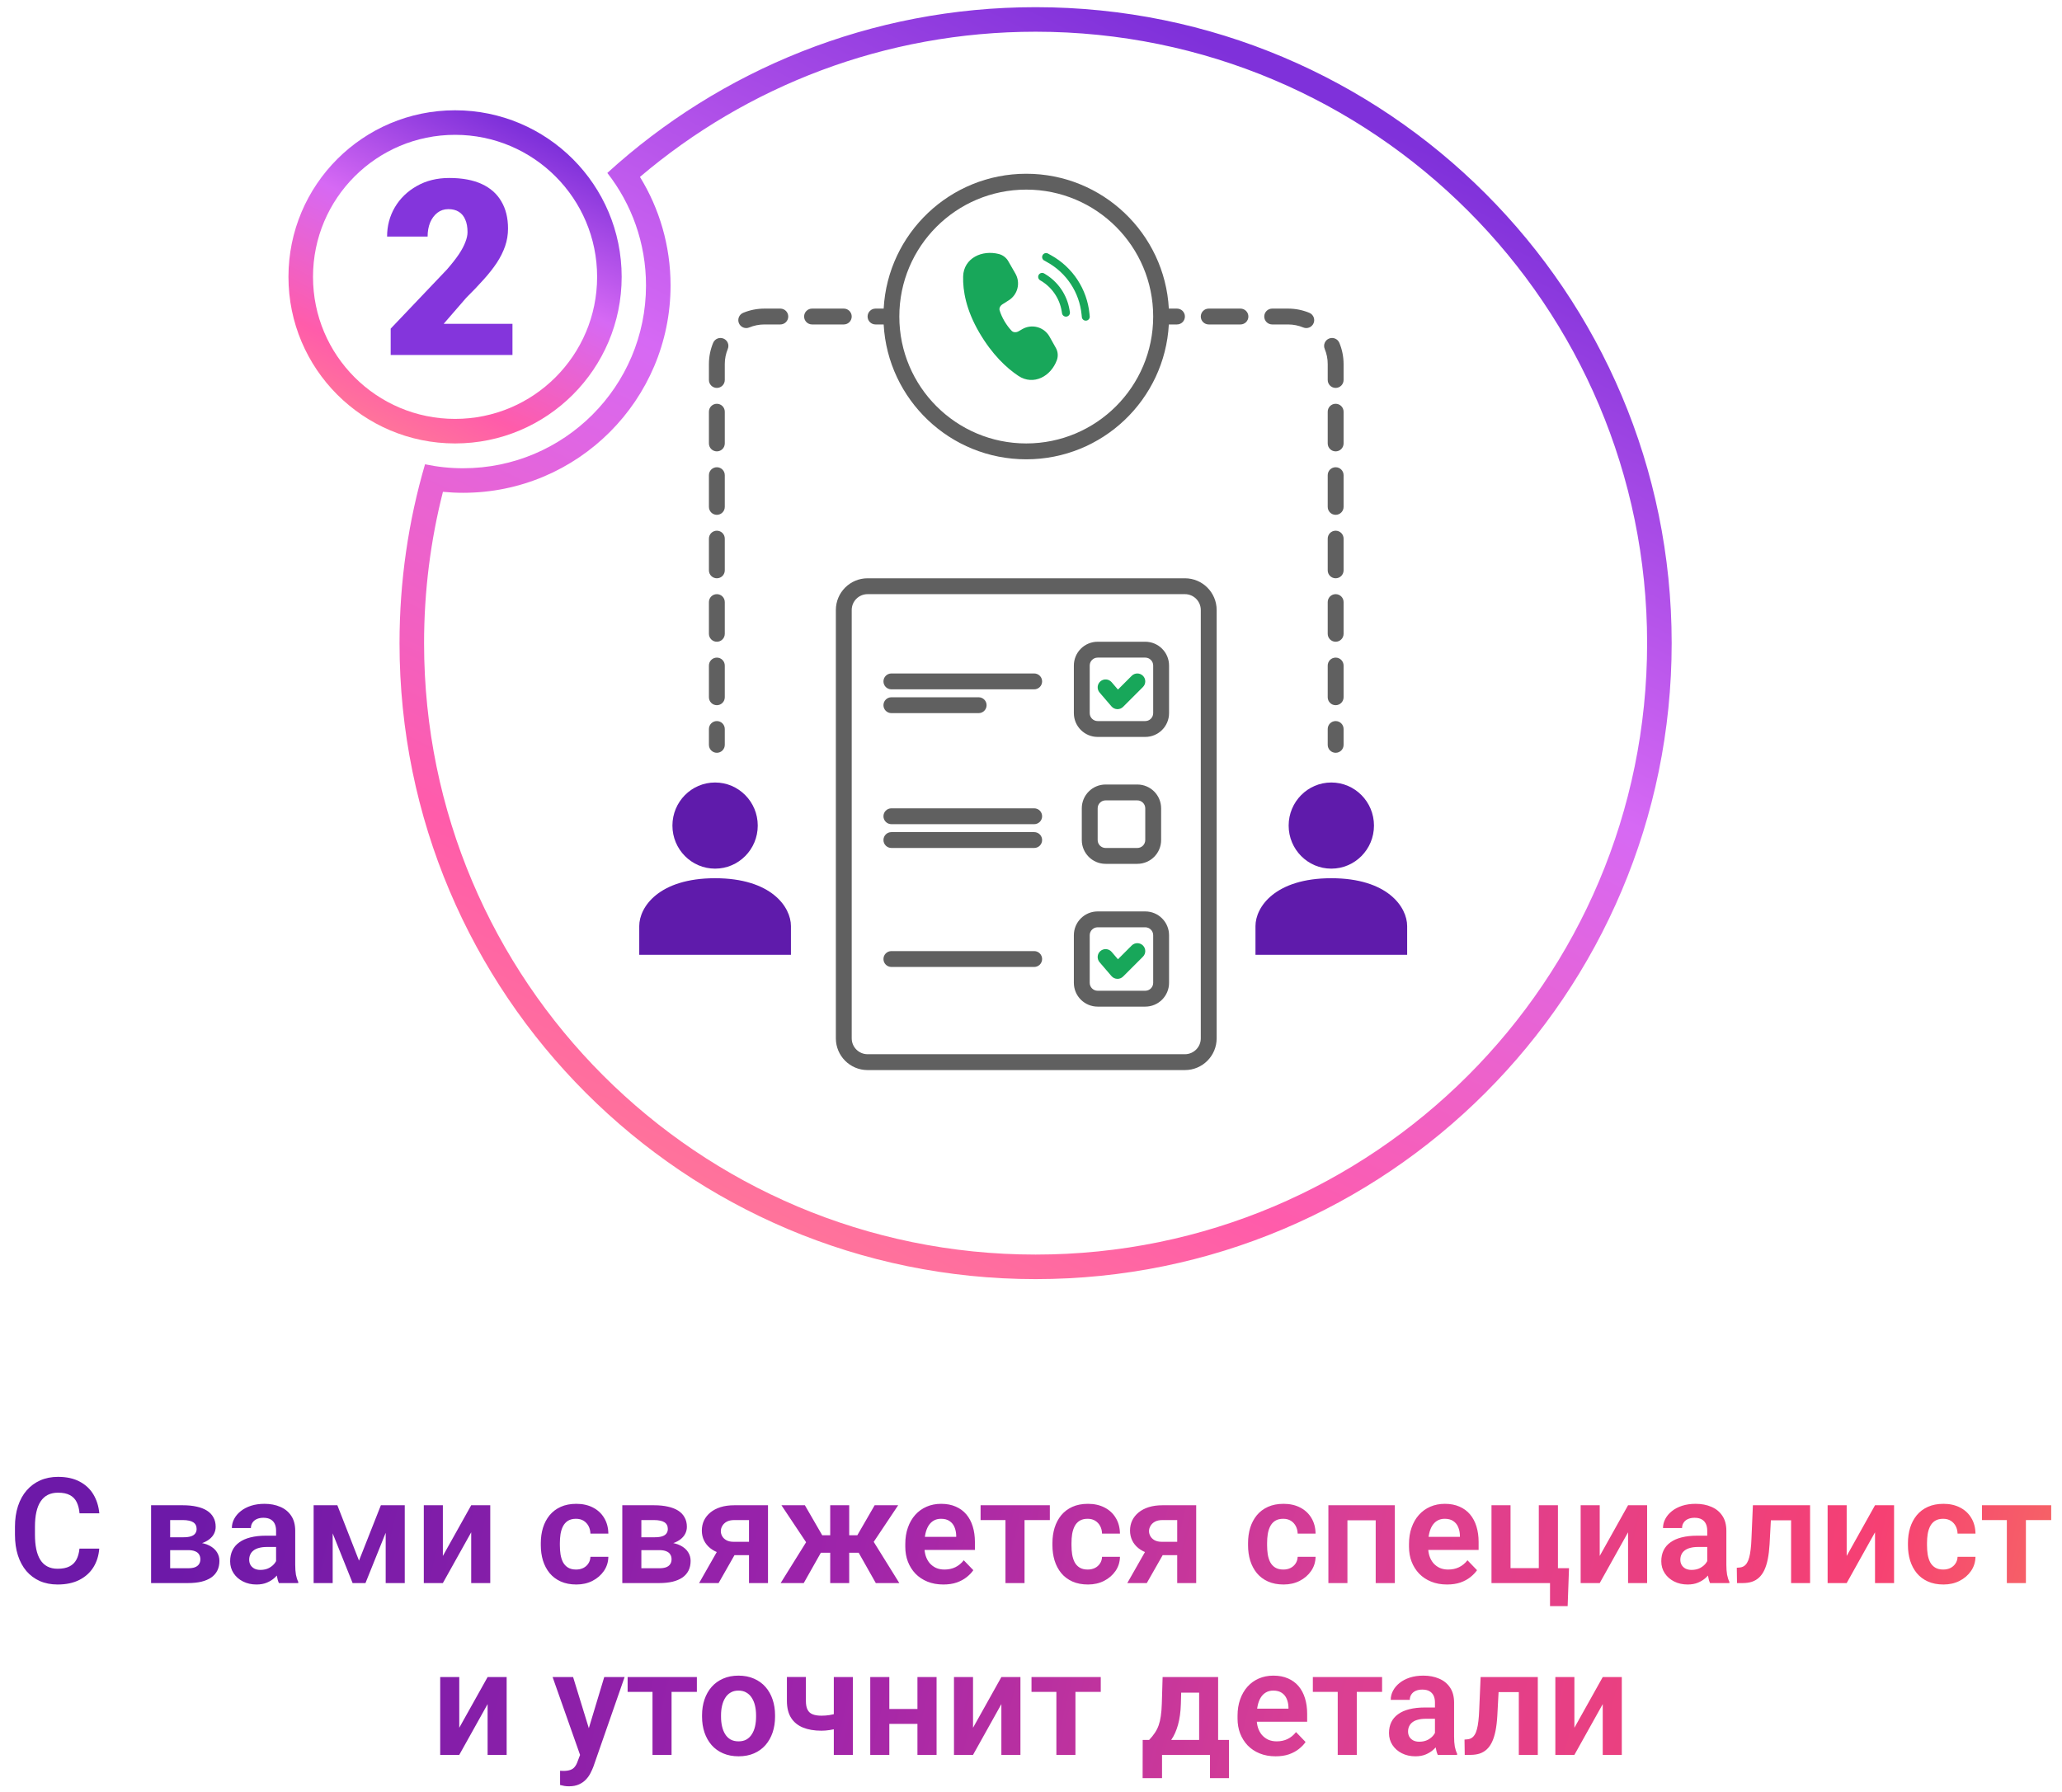<svg width="168" height="146" viewBox="0 0 168 146" fill="none" xmlns="http://www.w3.org/2000/svg">
<path fill-rule="evenodd" clip-rule="evenodd" d="M84.375 102.232C111.892 102.232 134.198 79.925 134.198 52.408C134.198 24.892 111.892 2.585 84.375 2.585C72.08 2.585 60.829 7.036 52.139 14.417C53.72 16.989 54.633 20.019 54.633 23.258C54.633 32.591 47.067 40.157 37.734 40.157C37.179 40.157 36.63 40.13 36.088 40.078C35.085 44.019 34.551 48.15 34.551 52.408C34.551 79.925 56.858 102.232 84.375 102.232ZM34.629 37.833C35.63 38.045 36.669 38.157 37.734 38.157C45.962 38.157 52.633 31.486 52.633 23.258C52.633 19.801 51.456 16.62 49.481 14.092C58.69 5.701 70.935 0.585 84.375 0.585C112.996 0.585 136.198 23.787 136.198 52.408C136.198 81.03 112.996 104.232 84.375 104.232C55.754 104.232 32.551 81.03 32.551 52.408C32.551 47.348 33.277 42.456 34.629 37.833Z" fill="url(#paint0_linear_1099_7981)"/>
<path fill-rule="evenodd" clip-rule="evenodd" d="M37.076 34.135C43.468 34.135 48.65 28.953 48.65 22.561C48.65 16.169 43.468 10.987 37.076 10.987C30.684 10.987 25.502 16.169 25.502 22.561C25.502 28.953 30.684 34.135 37.076 34.135ZM37.076 36.135C44.573 36.135 50.65 30.058 50.65 22.561C50.65 15.065 44.573 8.987 37.076 8.987C29.58 8.987 23.502 15.065 23.502 22.561C23.502 30.058 29.58 36.135 37.076 36.135Z" fill="url(#paint1_linear_1099_7981)"/>
<path d="M41.753 26.388V28.927H31.831V26.778L36.401 21.974C36.805 21.511 37.13 21.098 37.378 20.733C37.625 20.362 37.804 20.027 37.915 19.727C38.032 19.428 38.091 19.158 38.091 18.917C38.091 18.507 38.029 18.165 37.905 17.892C37.788 17.611 37.612 17.4 37.378 17.257C37.15 17.113 36.867 17.042 36.528 17.042C36.19 17.042 35.893 17.14 35.639 17.335C35.386 17.53 35.187 17.797 35.044 18.136C34.907 18.474 34.839 18.855 34.839 19.278H31.538C31.538 18.406 31.75 17.608 32.173 16.886C32.602 16.163 33.198 15.587 33.96 15.157C34.721 14.721 35.604 14.503 36.606 14.503C37.654 14.503 38.533 14.666 39.243 14.991C39.953 15.317 40.486 15.789 40.844 16.407C41.209 17.019 41.391 17.758 41.391 18.624C41.391 19.119 41.313 19.594 41.157 20.05C41.001 20.505 40.776 20.958 40.483 21.407C40.19 21.85 39.832 22.305 39.409 22.774C38.992 23.243 38.517 23.741 37.983 24.268L36.147 26.388H41.753Z" fill="#8435DC"/>
<path d="M81.375 20.697C80.702 20.527 79.998 20.599 79.446 20.908C78.884 21.222 78.49 21.779 78.471 22.525C78.44 23.689 78.71 25.252 79.78 27.087C80.837 28.898 82.004 29.984 82.972 30.629C83.583 31.037 84.259 31.048 84.836 30.782C85.404 30.521 85.866 29.998 86.106 29.349C86.226 29.023 86.198 28.66 86.028 28.357L85.508 27.429C85.403 27.242 85.262 27.078 85.093 26.946C84.924 26.814 84.73 26.716 84.523 26.66C84.317 26.604 84.1 26.589 83.888 26.617C83.675 26.645 83.47 26.715 83.285 26.823L83.002 26.988C82.777 27.119 82.547 27.088 82.422 26.956C82 26.515 81.617 25.872 81.444 25.291C81.395 25.129 81.473 24.924 81.684 24.79L82.195 24.466C82.546 24.243 82.798 23.893 82.897 23.489C82.997 23.085 82.938 22.659 82.731 22.298L82.15 21.285C81.982 20.993 81.702 20.78 81.375 20.697Z" fill="#18A75A"/>
<path d="M85.141 20.634C85.224 20.611 85.312 20.621 85.387 20.662L85.635 20.8C86.502 21.282 87.239 21.966 87.784 22.794C88.329 23.623 88.665 24.571 88.763 25.557L88.783 25.76C88.79 25.803 88.787 25.848 88.776 25.89C88.765 25.932 88.745 25.971 88.718 26.006C88.691 26.04 88.658 26.069 88.62 26.09C88.581 26.111 88.539 26.124 88.496 26.128C88.452 26.133 88.409 26.128 88.367 26.115C88.325 26.102 88.287 26.081 88.253 26.052C88.22 26.024 88.193 25.989 88.174 25.95C88.154 25.911 88.143 25.869 88.141 25.825L88.12 25.621C88.032 24.739 87.731 23.891 87.244 23.15C86.756 22.409 86.097 21.796 85.321 21.366L85.073 21.227C84.998 21.186 84.943 21.116 84.919 21.034C84.896 20.951 84.906 20.863 84.948 20.788C84.989 20.713 85.059 20.658 85.141 20.634Z" fill="#18A75A"/>
<path d="M84.829 22.248C84.745 22.268 84.674 22.321 84.63 22.395C84.608 22.431 84.594 22.471 84.588 22.513C84.582 22.555 84.584 22.598 84.594 22.639C84.604 22.681 84.623 22.719 84.648 22.753C84.673 22.788 84.705 22.816 84.742 22.838L84.822 22.886C85.263 23.151 85.642 23.508 85.931 23.934C86.221 24.359 86.415 24.843 86.499 25.351L86.528 25.522C86.534 25.565 86.548 25.607 86.57 25.644C86.592 25.681 86.622 25.713 86.656 25.739C86.691 25.765 86.731 25.783 86.773 25.793C86.815 25.803 86.859 25.805 86.901 25.798C86.944 25.791 86.985 25.775 87.021 25.752C87.058 25.729 87.089 25.698 87.114 25.663C87.139 25.627 87.156 25.587 87.165 25.545C87.174 25.503 87.174 25.459 87.165 25.416L87.137 25.244C87.037 24.644 86.808 24.073 86.465 23.57C86.123 23.067 85.675 22.645 85.153 22.332L85.073 22.284C85 22.24 84.912 22.227 84.829 22.248Z" fill="#18A75A"/>
<path d="M93.12 55.069C93.373 55.321 93.373 55.73 93.12 55.983L91.504 57.599C91.377 57.726 91.203 57.795 91.023 57.788C90.843 57.781 90.674 57.699 90.557 57.562L89.587 56.431C89.355 56.16 89.386 55.752 89.657 55.52C89.928 55.288 90.336 55.319 90.569 55.59L91.084 56.191L92.206 55.069C92.459 54.816 92.868 54.816 93.12 55.069Z" fill="#18A75A"/>
<path d="M93.12 77.045C93.373 77.298 93.373 77.707 93.12 77.959L91.504 79.575C91.377 79.703 91.203 79.771 91.023 79.764C90.843 79.757 90.674 79.675 90.557 79.539L89.587 78.408C89.355 78.137 89.386 77.729 89.657 77.496C89.928 77.264 90.336 77.295 90.569 77.566L91.084 78.168L92.206 77.045C92.459 76.793 92.868 76.793 93.12 77.045Z" fill="#18A75A"/>
<path d="M58.261 71.564C53.689 71.564 52.082 73.904 52.082 75.465V77.805H64.441V75.465C64.441 73.904 62.834 71.564 58.261 71.564Z" fill="#5F1BAB"/>
<path d="M58.261 70.784C60.181 70.784 61.737 69.213 61.737 67.275C61.737 65.336 60.181 63.764 58.261 63.764C56.342 63.764 54.785 65.336 54.785 67.275C54.785 69.213 56.342 70.784 58.261 70.784Z" fill="#5F1BAB"/>
<path d="M108.468 71.564C103.895 71.564 102.289 73.904 102.289 75.465V77.805H114.647V75.465C114.647 73.904 113.041 71.564 108.468 71.564Z" fill="#5F1BAB"/>
<path d="M108.468 70.784C110.388 70.784 111.944 69.213 111.944 67.275C111.944 65.336 110.388 63.764 108.468 63.764C106.549 63.764 104.992 65.336 104.992 67.275C104.992 69.213 106.549 70.784 108.468 70.784Z" fill="#5F1BAB"/>
<path fill-rule="evenodd" clip-rule="evenodd" d="M83.613 14.159C89.822 14.159 94.895 19.022 95.23 25.147H95.894C96.251 25.147 96.54 25.436 96.54 25.793C96.54 26.15 96.251 26.439 95.894 26.439H95.23C94.895 32.564 89.822 37.428 83.613 37.428C77.405 37.428 72.332 32.564 71.996 26.439H71.332C70.975 26.439 70.686 26.15 70.686 25.793C70.686 25.436 70.975 25.147 71.332 25.147H71.996C72.332 19.022 77.405 14.159 83.613 14.159ZM83.613 36.135C89.325 36.135 93.955 31.505 93.955 25.793C93.955 20.081 89.325 15.451 83.613 15.451C77.902 15.451 73.272 20.081 73.272 25.793C73.272 31.505 77.902 36.135 83.613 36.135Z" fill="#606060"/>
<path d="M61.046 26.684C61.427 26.527 61.844 26.439 62.283 26.439H63.576C63.933 26.439 64.222 26.15 64.222 25.793C64.222 25.436 63.933 25.147 63.576 25.147H62.283C61.671 25.147 61.086 25.269 60.551 25.49C60.221 25.627 60.065 26.005 60.202 26.335C60.339 26.665 60.717 26.821 61.046 26.684Z" fill="#606060"/>
<path d="M66.162 25.147C65.805 25.147 65.515 25.436 65.515 25.793C65.515 26.15 65.805 26.439 66.162 26.439H68.747C69.104 26.439 69.393 26.15 69.393 25.793C69.393 25.436 69.104 25.147 68.747 25.147H66.162Z" fill="#606060"/>
<path d="M59.297 28.434C59.433 28.105 59.277 27.726 58.947 27.59C58.617 27.453 58.239 27.609 58.102 27.939C57.881 28.474 57.759 29.059 57.759 29.671V30.964C57.759 31.321 58.048 31.61 58.405 31.61C58.762 31.61 59.051 31.321 59.051 30.964V29.671C59.051 29.232 59.139 28.814 59.297 28.434Z" fill="#606060"/>
<path d="M59.051 33.549C59.051 33.193 58.762 32.903 58.405 32.903C58.048 32.903 57.759 33.193 57.759 33.549V36.135C57.759 36.492 58.048 36.781 58.405 36.781C58.762 36.781 59.051 36.492 59.051 36.135V33.549Z" fill="#606060"/>
<path d="M59.051 38.72C59.051 38.363 58.762 38.074 58.405 38.074C58.048 38.074 57.759 38.363 57.759 38.72V41.306C57.759 41.663 58.048 41.952 58.405 41.952C58.762 41.952 59.051 41.663 59.051 41.306V38.72Z" fill="#606060"/>
<path d="M59.051 43.891C59.051 43.534 58.762 43.245 58.405 43.245C58.048 43.245 57.759 43.534 57.759 43.891V46.477C57.759 46.834 58.048 47.123 58.405 47.123C58.762 47.123 59.051 46.834 59.051 46.477V43.891Z" fill="#606060"/>
<path d="M59.051 49.062C59.051 48.705 58.762 48.416 58.405 48.416C58.048 48.416 57.759 48.705 57.759 49.062V51.648C57.759 52.005 58.048 52.294 58.405 52.294C58.762 52.294 59.051 52.005 59.051 51.648V49.062Z" fill="#606060"/>
<path d="M59.051 54.233C59.051 53.876 58.762 53.587 58.405 53.587C58.048 53.587 57.759 53.876 57.759 54.233V56.819C57.759 57.175 58.048 57.465 58.405 57.465C58.762 57.465 59.051 57.175 59.051 56.819V54.233Z" fill="#606060"/>
<path d="M59.051 59.404C59.051 59.047 58.762 58.758 58.405 58.758C58.048 58.758 57.759 59.047 57.759 59.404V60.697C57.759 61.054 58.048 61.343 58.405 61.343C58.762 61.343 59.051 61.054 59.051 60.697V59.404Z" fill="#606060"/>
<path d="M106.18 26.684C105.8 26.527 105.383 26.439 104.943 26.439H103.651C103.294 26.439 103.004 26.15 103.004 25.793C103.004 25.436 103.294 25.147 103.651 25.147H104.943C105.556 25.147 106.141 25.269 106.675 25.49C107.005 25.627 107.162 26.005 107.025 26.335C106.888 26.665 106.51 26.821 106.18 26.684Z" fill="#606060"/>
<path d="M101.065 25.147C101.422 25.147 101.711 25.436 101.711 25.793C101.711 26.15 101.422 26.439 101.065 26.439H98.48C98.123 26.439 97.833 26.15 97.833 25.793C97.833 25.436 98.123 25.147 98.48 25.147H101.065Z" fill="#606060"/>
<path d="M107.93 28.434C107.793 28.105 107.95 27.726 108.28 27.59C108.609 27.453 108.987 27.609 109.124 27.939C109.346 28.474 109.468 29.059 109.468 29.671V30.964C109.468 31.321 109.178 31.61 108.821 31.61C108.464 31.61 108.175 31.321 108.175 30.964V29.671C108.175 29.232 108.088 28.814 107.93 28.434Z" fill="#606060"/>
<path d="M108.175 33.549C108.175 33.193 108.464 32.903 108.821 32.903C109.178 32.903 109.468 33.193 109.468 33.549V36.135C109.468 36.492 109.178 36.781 108.821 36.781C108.464 36.781 108.175 36.492 108.175 36.135V33.549Z" fill="#606060"/>
<path d="M108.175 38.72C108.175 38.363 108.464 38.074 108.821 38.074C109.178 38.074 109.468 38.363 109.468 38.72V41.306C109.468 41.663 109.178 41.952 108.821 41.952C108.464 41.952 108.175 41.663 108.175 41.306V38.72Z" fill="#606060"/>
<path d="M108.175 43.891C108.175 43.534 108.464 43.245 108.821 43.245C109.178 43.245 109.468 43.534 109.468 43.891V46.477C109.468 46.834 109.178 47.123 108.821 47.123C108.464 47.123 108.175 46.834 108.175 46.477V43.891Z" fill="#606060"/>
<path d="M108.175 49.062C108.175 48.705 108.464 48.416 108.821 48.416C109.178 48.416 109.468 48.705 109.468 49.062V51.648C109.468 52.005 109.178 52.294 108.821 52.294C108.464 52.294 108.175 52.005 108.175 51.648V49.062Z" fill="#606060"/>
<path d="M108.175 54.233C108.175 53.876 108.464 53.587 108.821 53.587C109.178 53.587 109.468 53.876 109.468 54.233V56.819C109.468 57.175 109.178 57.465 108.821 57.465C108.464 57.465 108.175 57.175 108.175 56.819V54.233Z" fill="#606060"/>
<path d="M108.175 59.404C108.175 59.047 108.464 58.758 108.821 58.758C109.178 58.758 109.468 59.047 109.468 59.404V60.697C109.468 61.054 109.178 61.343 108.821 61.343C108.464 61.343 108.175 61.054 108.175 60.697V59.404Z" fill="#606060"/>
<path fill-rule="evenodd" clip-rule="evenodd" d="M89.431 52.294H93.309C94.38 52.294 95.248 53.162 95.248 54.233V58.111C95.248 59.182 94.38 60.05 93.309 60.05H89.431C88.36 60.05 87.492 59.182 87.492 58.111V54.233C87.492 53.162 88.36 52.294 89.431 52.294ZM89.431 53.587C89.074 53.587 88.784 53.876 88.784 54.233V58.111C88.784 58.468 89.074 58.758 89.431 58.758H93.309C93.666 58.758 93.955 58.468 93.955 58.111V54.233C93.955 53.876 93.666 53.587 93.309 53.587H89.431Z" fill="#606060"/>
<path d="M72.625 54.879C72.268 54.879 71.979 55.169 71.979 55.526C71.979 55.883 72.268 56.172 72.625 56.172H84.26C84.617 56.172 84.906 55.883 84.906 55.526C84.906 55.169 84.617 54.879 84.26 54.879H72.625Z" fill="#606060"/>
<path d="M72.625 56.819C72.268 56.819 71.979 57.108 71.979 57.465C71.979 57.822 72.268 58.111 72.625 58.111H79.735C80.092 58.111 80.382 57.822 80.382 57.465C80.382 57.108 80.092 56.819 79.735 56.819H72.625Z" fill="#606060"/>
<path fill-rule="evenodd" clip-rule="evenodd" d="M90.077 63.928H92.662C93.733 63.928 94.602 64.797 94.602 65.868V68.453C94.602 69.524 93.733 70.392 92.662 70.392H90.077C89.006 70.392 88.138 69.524 88.138 68.453V65.868C88.138 64.797 89.006 63.928 90.077 63.928ZM90.077 65.221C89.72 65.221 89.431 65.511 89.431 65.868V68.453C89.431 68.81 89.72 69.099 90.077 69.099H92.662C93.019 69.099 93.309 68.81 93.309 68.453V65.868C93.309 65.511 93.019 65.221 92.662 65.221H90.077Z" fill="#606060"/>
<path d="M72.625 65.868C72.268 65.868 71.979 66.157 71.979 66.514C71.979 66.871 72.268 67.16 72.625 67.16H84.26C84.617 67.16 84.906 66.871 84.906 66.514C84.906 66.157 84.617 65.868 84.26 65.868H72.625Z" fill="#606060"/>
<path d="M72.625 67.807C72.268 67.807 71.979 68.096 71.979 68.453C71.979 68.81 72.268 69.099 72.625 69.099H84.26C84.617 69.099 84.906 68.81 84.906 68.453C84.906 68.096 84.617 67.807 84.26 67.807H72.625Z" fill="#606060"/>
<path fill-rule="evenodd" clip-rule="evenodd" d="M89.431 74.27H93.309C94.38 74.27 95.248 75.138 95.248 76.209V80.088C95.248 81.159 94.38 82.027 93.309 82.027H89.431C88.36 82.027 87.492 81.159 87.492 80.088V76.209C87.492 75.138 88.36 74.27 89.431 74.27ZM89.431 75.563C89.074 75.563 88.784 75.852 88.784 76.209V80.088C88.784 80.445 89.074 80.734 89.431 80.734H93.309C93.666 80.734 93.955 80.445 93.955 80.088V76.209C93.955 75.852 93.666 75.563 93.309 75.563H89.431Z" fill="#606060"/>
<path d="M71.979 78.148C71.979 77.791 72.268 77.502 72.625 77.502H84.26C84.617 77.502 84.906 77.791 84.906 78.148C84.906 78.505 84.617 78.795 84.26 78.795H72.625C72.268 78.795 71.979 78.505 71.979 78.148Z" fill="#606060"/>
<path fill-rule="evenodd" clip-rule="evenodd" d="M68.101 49.709C68.101 48.281 69.258 47.123 70.686 47.123H96.54C97.969 47.123 99.126 48.281 99.126 49.709V84.612C99.126 86.04 97.969 87.198 96.54 87.198H70.686C69.258 87.198 68.101 86.04 68.101 84.612V49.709ZM70.686 48.416C69.972 48.416 69.393 48.995 69.393 49.709V84.612C69.393 85.326 69.972 85.905 70.686 85.905H96.54C97.254 85.905 97.833 85.326 97.833 84.612V49.709C97.833 48.995 97.254 48.416 96.54 48.416H70.686Z" fill="#606060"/>
<path d="M6.475 126.193H8.086C8.043 126.764 7.885 127.27 7.611 127.711C7.338 128.148 6.957 128.492 6.469 128.742C5.98 128.992 5.389 129.117 4.693 129.117C4.158 129.117 3.676 129.023 3.246 128.836C2.82 128.645 2.455 128.373 2.15 128.021C1.85 127.666 1.619 127.24 1.459 126.744C1.299 126.244 1.219 125.684 1.219 125.062V124.412C1.219 123.791 1.301 123.23 1.465 122.73C1.629 122.23 1.863 121.805 2.168 121.453C2.477 121.098 2.846 120.824 3.275 120.633C3.709 120.441 4.193 120.346 4.729 120.346C5.424 120.346 6.012 120.475 6.492 120.732C6.973 120.986 7.346 121.336 7.611 121.781C7.877 122.227 8.037 122.738 8.092 123.316H6.48C6.449 122.957 6.371 122.652 6.246 122.402C6.125 122.152 5.941 121.963 5.695 121.834C5.453 121.701 5.131 121.635 4.729 121.635C4.416 121.635 4.141 121.693 3.902 121.811C3.668 121.928 3.473 122.104 3.316 122.338C3.16 122.568 3.043 122.857 2.965 123.205C2.887 123.549 2.848 123.947 2.848 124.4V125.062C2.848 125.496 2.883 125.885 2.953 126.229C3.023 126.572 3.133 126.863 3.281 127.102C3.43 127.34 3.621 127.521 3.855 127.646C4.09 127.771 4.369 127.834 4.693 127.834C5.088 127.834 5.408 127.771 5.654 127.646C5.904 127.521 6.094 127.338 6.223 127.096C6.355 126.854 6.439 126.553 6.475 126.193ZM15.322 126.316H13.312L13.301 125.268H14.953C15.199 125.268 15.4 125.242 15.557 125.191C15.713 125.141 15.828 125.064 15.902 124.963C15.98 124.861 16.02 124.738 16.02 124.594C16.02 124.469 15.996 124.361 15.949 124.271C15.902 124.178 15.832 124.102 15.738 124.043C15.648 123.984 15.533 123.941 15.393 123.914C15.256 123.883 15.096 123.867 14.912 123.867H13.863V129H12.31V122.66H14.912C15.322 122.66 15.691 122.697 16.02 122.771C16.348 122.842 16.627 122.949 16.857 123.094C17.088 123.238 17.264 123.422 17.385 123.645C17.51 123.863 17.572 124.121 17.572 124.418C17.572 124.613 17.529 124.797 17.443 124.969C17.357 125.141 17.23 125.293 17.062 125.426C16.895 125.559 16.688 125.668 16.441 125.754C16.195 125.836 15.914 125.887 15.598 125.906L15.322 126.316ZM15.322 129H12.896L13.471 127.793H15.322C15.549 127.793 15.736 127.766 15.885 127.711C16.033 127.652 16.143 127.568 16.213 127.459C16.287 127.35 16.324 127.217 16.324 127.061C16.324 126.908 16.289 126.777 16.219 126.668C16.152 126.555 16.045 126.469 15.896 126.41C15.752 126.348 15.56 126.316 15.322 126.316H13.723L13.734 125.268H15.592L16.002 125.684C16.424 125.711 16.773 125.797 17.051 125.941C17.328 126.082 17.535 126.262 17.672 126.48C17.809 126.695 17.877 126.932 17.877 127.189C17.877 127.49 17.82 127.754 17.707 127.98C17.594 128.207 17.428 128.396 17.209 128.549C16.99 128.697 16.723 128.811 16.406 128.889C16.09 128.963 15.729 129 15.322 129ZM22.494 127.652V124.729C22.494 124.514 22.457 124.328 22.383 124.172C22.309 124.016 22.195 123.895 22.043 123.809C21.891 123.723 21.697 123.68 21.463 123.68C21.256 123.68 21.074 123.715 20.918 123.785C20.766 123.855 20.648 123.955 20.566 124.084C20.484 124.209 20.443 124.354 20.443 124.518H18.891C18.891 124.256 18.953 124.008 19.078 123.773C19.203 123.535 19.381 123.324 19.611 123.141C19.846 122.953 20.125 122.807 20.449 122.701C20.777 122.596 21.145 122.543 21.551 122.543C22.031 122.543 22.459 122.625 22.834 122.789C23.213 122.949 23.51 123.191 23.725 123.516C23.943 123.84 24.053 124.248 24.053 124.74V127.506C24.053 127.822 24.072 128.094 24.111 128.32C24.154 128.543 24.217 128.736 24.299 128.9V129H22.723C22.648 128.84 22.592 128.637 22.553 128.391C22.514 128.141 22.494 127.895 22.494 127.652ZM22.711 125.139L22.723 126.059H21.744C21.502 126.059 21.289 126.084 21.105 126.135C20.922 126.182 20.771 126.252 20.654 126.346C20.537 126.436 20.449 126.545 20.391 126.674C20.332 126.799 20.303 126.941 20.303 127.102C20.303 127.258 20.338 127.398 20.408 127.523C20.482 127.648 20.588 127.748 20.725 127.822C20.865 127.893 21.029 127.928 21.217 127.928C21.49 127.928 21.729 127.873 21.932 127.764C22.135 127.65 22.293 127.514 22.406 127.354C22.52 127.193 22.58 127.041 22.588 126.896L23.033 127.564C22.979 127.725 22.896 127.895 22.787 128.074C22.678 128.254 22.537 128.422 22.365 128.578C22.193 128.734 21.986 128.863 21.744 128.965C21.502 129.066 21.221 129.117 20.9 129.117C20.49 129.117 20.123 129.035 19.799 128.871C19.475 128.707 19.219 128.482 19.031 128.197C18.844 127.912 18.75 127.588 18.75 127.225C18.75 126.889 18.812 126.592 18.938 126.334C19.062 126.076 19.248 125.859 19.494 125.684C19.74 125.504 20.045 125.369 20.408 125.279C20.775 125.186 21.195 125.139 21.668 125.139H22.711ZM29.25 127.172L31.031 122.66H32.326L29.777 129H28.729L26.186 122.66H27.486L29.25 127.172ZM27.105 122.66V129H25.553V122.66H27.105ZM31.424 129V122.66H32.977V129H31.424ZM36.082 126.791L38.391 122.66H39.943V129H38.391V124.863L36.082 129H34.529V122.66H36.082V126.791ZM46.94 127.898C47.158 127.898 47.353 127.855 47.525 127.77C47.697 127.684 47.834 127.562 47.935 127.406C48.041 127.25 48.098 127.068 48.105 126.861H49.565C49.557 127.291 49.435 127.676 49.201 128.016C48.967 128.355 48.654 128.625 48.264 128.824C47.877 129.02 47.443 129.117 46.963 129.117C46.475 129.117 46.049 129.035 45.685 128.871C45.322 128.707 45.02 128.479 44.777 128.186C44.539 127.893 44.359 127.553 44.238 127.166C44.121 126.779 44.062 126.365 44.062 125.924V125.736C44.062 125.295 44.121 124.881 44.238 124.494C44.359 124.107 44.539 123.768 44.777 123.475C45.02 123.182 45.322 122.953 45.685 122.789C46.049 122.625 46.473 122.543 46.957 122.543C47.469 122.543 47.918 122.643 48.305 122.842C48.695 123.041 49 123.322 49.219 123.686C49.441 124.049 49.557 124.477 49.565 124.969H48.105C48.098 124.742 48.047 124.539 47.953 124.359C47.859 124.18 47.727 124.035 47.555 123.926C47.383 123.816 47.174 123.762 46.928 123.762C46.666 123.762 46.447 123.816 46.272 123.926C46.1 124.035 45.965 124.186 45.867 124.377C45.773 124.564 45.707 124.775 45.668 125.01C45.633 125.24 45.615 125.482 45.615 125.736V125.924C45.615 126.182 45.633 126.428 45.668 126.662C45.707 126.896 45.773 127.107 45.867 127.295C45.965 127.479 46.1 127.625 46.272 127.734C46.447 127.844 46.67 127.898 46.94 127.898ZM53.713 126.316H51.703L51.691 125.268H53.344C53.59 125.268 53.791 125.242 53.947 125.191C54.103 125.141 54.219 125.064 54.293 124.963C54.371 124.861 54.41 124.738 54.41 124.594C54.41 124.469 54.387 124.361 54.34 124.271C54.293 124.178 54.223 124.102 54.129 124.043C54.039 123.984 53.924 123.941 53.783 123.914C53.647 123.883 53.486 123.867 53.303 123.867H52.254V129H50.701V122.66H53.303C53.713 122.66 54.082 122.697 54.41 122.771C54.738 122.842 55.018 122.949 55.248 123.094C55.478 123.238 55.654 123.422 55.775 123.645C55.9 123.863 55.963 124.121 55.963 124.418C55.963 124.613 55.92 124.797 55.834 124.969C55.748 125.141 55.621 125.293 55.453 125.426C55.285 125.559 55.078 125.668 54.832 125.754C54.586 125.836 54.305 125.887 53.988 125.906L53.713 126.316ZM53.713 129H51.287L51.861 127.793H53.713C53.94 127.793 54.127 127.766 54.275 127.711C54.424 127.652 54.533 127.568 54.603 127.459C54.678 127.35 54.715 127.217 54.715 127.061C54.715 126.908 54.68 126.777 54.609 126.668C54.543 126.555 54.435 126.469 54.287 126.41C54.143 126.348 53.951 126.316 53.713 126.316H52.113L52.125 125.268H53.982L54.393 125.684C54.815 125.711 55.164 125.797 55.441 125.941C55.719 126.082 55.926 126.262 56.062 126.48C56.199 126.695 56.268 126.932 56.268 127.189C56.268 127.49 56.211 127.754 56.098 127.98C55.984 128.207 55.818 128.396 55.6 128.549C55.381 128.697 55.113 128.811 54.797 128.889C54.48 128.963 54.119 129 53.713 129ZM58.74 125.871H60.328L58.547 129H56.959L58.74 125.871ZM59.818 122.66H62.572V129H61.025V123.867H59.818C59.572 123.867 59.367 123.912 59.203 124.002C59.043 124.092 58.924 124.207 58.846 124.348C58.768 124.484 58.728 124.625 58.728 124.77C58.728 124.91 58.766 125.047 58.84 125.18C58.914 125.312 59.027 125.422 59.18 125.508C59.336 125.594 59.531 125.637 59.766 125.637H61.576V126.727H59.766C59.363 126.727 59.002 126.678 58.682 126.58C58.365 126.479 58.094 126.338 57.867 126.158C57.645 125.979 57.475 125.768 57.357 125.525C57.24 125.279 57.182 125.012 57.182 124.723C57.182 124.426 57.24 124.152 57.357 123.902C57.478 123.652 57.652 123.434 57.879 123.246C58.109 123.059 58.387 122.914 58.711 122.812C59.039 122.711 59.408 122.66 59.818 122.66ZM66.246 126.527L63.668 122.66H65.578L66.99 125.104H68.215L68.022 126.527H66.246ZM67.019 126.281L65.484 129H63.603L65.801 125.473L67.019 126.281ZM69.188 122.66V129H67.641V122.66H69.188ZM73.178 122.66L70.594 126.527H68.818L68.625 125.104H69.85L71.262 122.66H73.178ZM71.356 129L69.82 126.281L71.08 125.473L73.272 129H71.356ZM76.857 129.117C76.377 129.117 75.945 129.039 75.562 128.883C75.18 128.727 74.853 128.51 74.584 128.232C74.318 127.951 74.113 127.625 73.969 127.254C73.828 126.879 73.758 126.477 73.758 126.047V125.812C73.758 125.324 73.828 124.881 73.969 124.482C74.109 124.08 74.309 123.734 74.566 123.445C74.824 123.156 75.133 122.934 75.492 122.777C75.852 122.621 76.248 122.543 76.682 122.543C77.131 122.543 77.527 122.619 77.871 122.771C78.215 122.92 78.502 123.131 78.732 123.404C78.963 123.678 79.137 124.006 79.254 124.389C79.371 124.768 79.43 125.188 79.43 125.648V126.299H74.461V125.232H77.906V125.115C77.898 124.869 77.852 124.645 77.766 124.441C77.68 124.234 77.547 124.07 77.367 123.949C77.188 123.824 76.955 123.762 76.67 123.762C76.439 123.762 76.238 123.812 76.066 123.914C75.898 124.012 75.758 124.152 75.644 124.336C75.535 124.516 75.453 124.73 75.398 124.98C75.344 125.23 75.316 125.508 75.316 125.812V126.047C75.316 126.312 75.352 126.559 75.422 126.785C75.496 127.012 75.603 127.209 75.744 127.377C75.889 127.541 76.061 127.67 76.26 127.764C76.463 127.854 76.693 127.898 76.951 127.898C77.275 127.898 77.568 127.836 77.83 127.711C78.096 127.582 78.326 127.393 78.522 127.143L79.301 127.951C79.168 128.146 78.988 128.334 78.762 128.514C78.539 128.693 78.269 128.84 77.953 128.953C77.637 129.062 77.272 129.117 76.857 129.117ZM83.473 122.66V129H81.92V122.66H83.473ZM85.535 122.66V123.867H79.893V122.66H85.535ZM88.623 127.898C88.842 127.898 89.037 127.855 89.209 127.77C89.381 127.684 89.518 127.562 89.619 127.406C89.725 127.25 89.781 127.068 89.789 126.861H91.248C91.24 127.291 91.119 127.676 90.885 128.016C90.65 128.355 90.338 128.625 89.947 128.824C89.561 129.02 89.127 129.117 88.647 129.117C88.158 129.117 87.732 129.035 87.369 128.871C87.006 128.707 86.703 128.479 86.461 128.186C86.223 127.893 86.043 127.553 85.922 127.166C85.805 126.779 85.746 126.365 85.746 125.924V125.736C85.746 125.295 85.805 124.881 85.922 124.494C86.043 124.107 86.223 123.768 86.461 123.475C86.703 123.182 87.006 122.953 87.369 122.789C87.732 122.625 88.156 122.543 88.641 122.543C89.152 122.543 89.602 122.643 89.988 122.842C90.379 123.041 90.684 123.322 90.902 123.686C91.125 124.049 91.24 124.477 91.248 124.969H89.789C89.781 124.742 89.731 124.539 89.637 124.359C89.543 124.18 89.41 124.035 89.238 123.926C89.066 123.816 88.857 123.762 88.611 123.762C88.35 123.762 88.131 123.816 87.955 123.926C87.783 124.035 87.648 124.186 87.551 124.377C87.457 124.564 87.391 124.775 87.352 125.01C87.316 125.24 87.299 125.482 87.299 125.736V125.924C87.299 126.182 87.316 126.428 87.352 126.662C87.391 126.896 87.457 127.107 87.551 127.295C87.648 127.479 87.783 127.625 87.955 127.734C88.131 127.844 88.353 127.898 88.623 127.898ZM93.627 125.871H95.215L93.434 129H91.846L93.627 125.871ZM94.705 122.66H97.459V129H95.912V123.867H94.705C94.459 123.867 94.254 123.912 94.09 124.002C93.93 124.092 93.811 124.207 93.732 124.348C93.654 124.484 93.615 124.625 93.615 124.77C93.615 124.91 93.652 125.047 93.727 125.18C93.801 125.312 93.914 125.422 94.066 125.508C94.223 125.594 94.418 125.637 94.652 125.637H96.463V126.727H94.652C94.25 126.727 93.889 126.678 93.568 126.58C93.252 126.479 92.981 126.338 92.754 126.158C92.531 125.979 92.361 125.768 92.244 125.525C92.127 125.279 92.068 125.012 92.068 124.723C92.068 124.426 92.127 124.152 92.244 123.902C92.365 123.652 92.539 123.434 92.766 123.246C92.996 123.059 93.273 122.914 93.598 122.812C93.926 122.711 94.295 122.66 94.705 122.66ZM104.561 127.898C104.779 127.898 104.975 127.855 105.146 127.77C105.318 127.684 105.455 127.562 105.557 127.406C105.662 127.25 105.719 127.068 105.727 126.861H107.186C107.178 127.291 107.057 127.676 106.822 128.016C106.588 128.355 106.275 128.625 105.885 128.824C105.498 129.02 105.064 129.117 104.584 129.117C104.096 129.117 103.67 129.035 103.307 128.871C102.943 128.707 102.641 128.479 102.398 128.186C102.16 127.893 101.98 127.553 101.859 127.166C101.742 126.779 101.684 126.365 101.684 125.924V125.736C101.684 125.295 101.742 124.881 101.859 124.494C101.98 124.107 102.16 123.768 102.398 123.475C102.641 123.182 102.943 122.953 103.307 122.789C103.67 122.625 104.094 122.543 104.578 122.543C105.09 122.543 105.539 122.643 105.926 122.842C106.316 123.041 106.621 123.322 106.84 123.686C107.062 124.049 107.178 124.477 107.186 124.969H105.727C105.719 124.742 105.668 124.539 105.574 124.359C105.48 124.18 105.348 124.035 105.176 123.926C105.004 123.816 104.795 123.762 104.549 123.762C104.287 123.762 104.068 123.816 103.893 123.926C103.721 124.035 103.586 124.186 103.488 124.377C103.395 124.564 103.328 124.775 103.289 125.01C103.254 125.24 103.236 125.482 103.236 125.736V125.924C103.236 126.182 103.254 126.428 103.289 126.662C103.328 126.896 103.395 127.107 103.488 127.295C103.586 127.479 103.721 127.625 103.893 127.734C104.068 127.844 104.291 127.898 104.561 127.898ZM112.471 122.66V123.885H109.371V122.66H112.471ZM109.781 122.66V129H108.229V122.66H109.781ZM113.643 122.66V129H112.084V122.66H113.643ZM117.896 129.117C117.416 129.117 116.984 129.039 116.602 128.883C116.219 128.727 115.893 128.51 115.623 128.232C115.357 127.951 115.152 127.625 115.008 127.254C114.867 126.879 114.797 126.477 114.797 126.047V125.812C114.797 125.324 114.867 124.881 115.008 124.482C115.148 124.08 115.348 123.734 115.605 123.445C115.863 123.156 116.172 122.934 116.531 122.777C116.891 122.621 117.287 122.543 117.721 122.543C118.17 122.543 118.566 122.619 118.91 122.771C119.254 122.92 119.541 123.131 119.771 123.404C120.002 123.678 120.176 124.006 120.293 124.389C120.41 124.768 120.469 125.188 120.469 125.648V126.299H115.5V125.232H118.945V125.115C118.938 124.869 118.891 124.645 118.805 124.441C118.719 124.234 118.586 124.07 118.406 123.949C118.227 123.824 117.994 123.762 117.709 123.762C117.479 123.762 117.277 123.812 117.105 123.914C116.938 124.012 116.797 124.152 116.684 124.336C116.574 124.516 116.492 124.73 116.438 124.98C116.383 125.23 116.355 125.508 116.355 125.812V126.047C116.355 126.312 116.391 126.559 116.461 126.785C116.535 127.012 116.643 127.209 116.783 127.377C116.928 127.541 117.1 127.67 117.299 127.764C117.502 127.854 117.732 127.898 117.99 127.898C118.314 127.898 118.607 127.836 118.869 127.711C119.135 127.582 119.365 127.393 119.561 127.143L120.34 127.951C120.207 128.146 120.027 128.334 119.801 128.514C119.578 128.693 119.309 128.84 118.992 128.953C118.676 129.062 118.311 129.117 117.896 129.117ZM121.518 129V122.66H123.07V127.781H125.373V122.66H126.932V129H121.518ZM127.834 127.787L127.723 130.881H126.287V129H125.555V127.787H127.834ZM130.336 126.791L132.645 122.66H134.197V129H132.645V124.863L130.336 129H128.783V122.66H130.336V126.791ZM139.096 127.652V124.729C139.096 124.514 139.059 124.328 138.984 124.172C138.91 124.016 138.797 123.895 138.645 123.809C138.492 123.723 138.299 123.68 138.064 123.68C137.857 123.68 137.676 123.715 137.52 123.785C137.367 123.855 137.25 123.955 137.168 124.084C137.086 124.209 137.045 124.354 137.045 124.518H135.492C135.492 124.256 135.555 124.008 135.68 123.773C135.805 123.535 135.982 123.324 136.213 123.141C136.447 122.953 136.727 122.807 137.051 122.701C137.379 122.596 137.746 122.543 138.152 122.543C138.633 122.543 139.061 122.625 139.436 122.789C139.814 122.949 140.111 123.191 140.326 123.516C140.545 123.84 140.654 124.248 140.654 124.74V127.506C140.654 127.822 140.674 128.094 140.713 128.32C140.756 128.543 140.818 128.736 140.9 128.9V129H139.324C139.25 128.84 139.193 128.637 139.154 128.391C139.115 128.141 139.096 127.895 139.096 127.652ZM139.312 125.139L139.324 126.059H138.346C138.104 126.059 137.891 126.084 137.707 126.135C137.523 126.182 137.373 126.252 137.256 126.346C137.139 126.436 137.051 126.545 136.992 126.674C136.934 126.799 136.904 126.941 136.904 127.102C136.904 127.258 136.939 127.398 137.01 127.523C137.084 127.648 137.189 127.748 137.326 127.822C137.467 127.893 137.631 127.928 137.818 127.928C138.092 127.928 138.33 127.873 138.533 127.764C138.736 127.65 138.895 127.514 139.008 127.354C139.121 127.193 139.182 127.041 139.189 126.896L139.635 127.564C139.58 127.725 139.498 127.895 139.389 128.074C139.279 128.254 139.139 128.422 138.967 128.578C138.795 128.734 138.588 128.863 138.346 128.965C138.104 129.066 137.822 129.117 137.502 129.117C137.092 129.117 136.725 129.035 136.4 128.871C136.076 128.707 135.82 128.482 135.633 128.197C135.445 127.912 135.352 127.588 135.352 127.225C135.352 126.889 135.414 126.592 135.539 126.334C135.664 126.076 135.85 125.859 136.096 125.684C136.342 125.504 136.646 125.369 137.01 125.279C137.377 125.186 137.797 125.139 138.27 125.139H139.312ZM146.309 122.66V123.885H143.203V122.66H146.309ZM147.475 122.66V129H145.928V122.66H147.475ZM142.816 122.66H144.346L144.176 125.824C144.148 126.289 144.1 126.697 144.029 127.049C143.959 127.396 143.865 127.695 143.748 127.945C143.631 128.191 143.488 128.393 143.32 128.549C143.152 128.705 142.957 128.82 142.734 128.895C142.516 128.965 142.27 129 141.996 129H141.521L141.504 127.752L141.727 127.734C141.863 127.723 141.98 127.686 142.078 127.623C142.18 127.561 142.266 127.471 142.336 127.354C142.41 127.236 142.471 127.086 142.518 126.902C142.568 126.715 142.607 126.496 142.635 126.246C142.666 125.992 142.688 125.699 142.699 125.367L142.816 122.66ZM150.457 126.791L152.766 122.66H154.318V129H152.766V124.863L150.457 129H148.904V122.66H150.457V126.791ZM158.326 127.898C158.545 127.898 158.74 127.855 158.912 127.77C159.084 127.684 159.221 127.562 159.322 127.406C159.428 127.25 159.484 127.068 159.492 126.861H160.951C160.943 127.291 160.822 127.676 160.588 128.016C160.354 128.355 160.041 128.625 159.65 128.824C159.264 129.02 158.83 129.117 158.35 129.117C157.861 129.117 157.436 129.035 157.072 128.871C156.709 128.707 156.406 128.479 156.164 128.186C155.926 127.893 155.746 127.553 155.625 127.166C155.508 126.779 155.449 126.365 155.449 125.924V125.736C155.449 125.295 155.508 124.881 155.625 124.494C155.746 124.107 155.926 123.768 156.164 123.475C156.406 123.182 156.709 122.953 157.072 122.789C157.436 122.625 157.859 122.543 158.344 122.543C158.855 122.543 159.305 122.643 159.691 122.842C160.082 123.041 160.387 123.322 160.605 123.686C160.828 124.049 160.943 124.477 160.951 124.969H159.492C159.484 124.742 159.434 124.539 159.34 124.359C159.246 124.18 159.113 124.035 158.941 123.926C158.77 123.816 158.561 123.762 158.314 123.762C158.053 123.762 157.834 123.816 157.658 123.926C157.486 124.035 157.352 124.186 157.254 124.377C157.16 124.564 157.094 124.775 157.055 125.01C157.02 125.24 157.002 125.482 157.002 125.736V125.924C157.002 126.182 157.02 126.428 157.055 126.662C157.094 126.896 157.16 127.107 157.254 127.295C157.352 127.479 157.486 127.625 157.658 127.734C157.834 127.844 158.057 127.898 158.326 127.898ZM165.059 122.66V129H163.506V122.66H165.059ZM167.121 122.66V123.867H161.479V122.66H167.121ZM37.418 140.791L39.727 136.66H41.279V143H39.727V138.863L37.418 143H35.865V136.66H37.418V140.791ZM47.531 142.297L49.23 136.66H50.889L48.346 143.961C48.287 144.117 48.211 144.287 48.117 144.471C48.027 144.654 47.906 144.828 47.754 144.992C47.602 145.16 47.41 145.297 47.18 145.402C46.953 145.508 46.678 145.561 46.353 145.561C46.213 145.561 46.088 145.551 45.978 145.531C45.869 145.512 45.754 145.486 45.633 145.455V144.295C45.672 144.299 45.717 144.301 45.768 144.301C45.822 144.305 45.869 144.307 45.908 144.307C46.135 144.307 46.322 144.279 46.471 144.225C46.619 144.174 46.738 144.09 46.828 143.973C46.922 143.859 47 143.711 47.062 143.527L47.531 142.297ZM46.693 136.66L48.129 141.33L48.381 142.965L47.315 143.158L45.023 136.66H46.693ZM54.715 136.66V143H53.162V136.66H54.715ZM56.777 136.66V137.867H51.135V136.66H56.777ZM57.199 139.895V139.771C57.199 139.307 57.266 138.879 57.398 138.488C57.531 138.094 57.725 137.752 57.978 137.463C58.232 137.174 58.543 136.949 58.91 136.789C59.277 136.625 59.695 136.543 60.164 136.543C60.641 136.543 61.062 136.625 61.43 136.789C61.801 136.949 62.113 137.174 62.367 137.463C62.621 137.752 62.815 138.094 62.947 138.488C63.08 138.879 63.147 139.307 63.147 139.771V139.895C63.147 140.355 63.08 140.783 62.947 141.178C62.815 141.568 62.621 141.91 62.367 142.203C62.113 142.492 61.803 142.717 61.435 142.877C61.068 143.037 60.648 143.117 60.176 143.117C59.707 143.117 59.287 143.037 58.916 142.877C58.545 142.717 58.232 142.492 57.978 142.203C57.725 141.91 57.531 141.568 57.398 141.178C57.266 140.783 57.199 140.355 57.199 139.895ZM58.746 139.771V139.895C58.746 140.172 58.773 140.432 58.828 140.674C58.883 140.916 58.967 141.129 59.08 141.312C59.193 141.496 59.34 141.641 59.52 141.746C59.703 141.848 59.922 141.898 60.176 141.898C60.426 141.898 60.641 141.848 60.82 141.746C61 141.641 61.147 141.496 61.26 141.312C61.377 141.129 61.463 140.916 61.518 140.674C61.572 140.432 61.6 140.172 61.6 139.895V139.771C61.6 139.498 61.572 139.242 61.518 139.004C61.463 138.762 61.377 138.549 61.26 138.365C61.147 138.178 60.998 138.031 60.815 137.926C60.635 137.816 60.418 137.762 60.164 137.762C59.914 137.762 59.699 137.816 59.52 137.926C59.34 138.031 59.193 138.178 59.08 138.365C58.967 138.549 58.883 138.762 58.828 139.004C58.773 139.242 58.746 139.498 58.746 139.771ZM69.486 136.66V143H67.934V136.66H69.486ZM68.783 139.42V140.639C68.635 140.709 68.455 140.775 68.244 140.838C68.037 140.896 67.818 140.943 67.588 140.979C67.361 141.014 67.141 141.031 66.926 141.031C66.344 141.031 65.842 140.945 65.42 140.773C65.002 140.602 64.68 140.338 64.453 139.982C64.227 139.623 64.113 139.164 64.113 138.605V136.654H65.66V138.605C65.66 138.906 65.705 139.145 65.795 139.32C65.885 139.496 66.023 139.621 66.211 139.695C66.398 139.77 66.637 139.807 66.926 139.807C67.148 139.807 67.361 139.791 67.564 139.76C67.768 139.725 67.969 139.68 68.168 139.625C68.371 139.566 68.576 139.498 68.783 139.42ZM75.223 139.262V140.475H71.971V139.262H75.223ZM72.457 136.66V143H70.904V136.66H72.457ZM76.307 136.66V143H74.748V136.66H76.307ZM79.277 140.791L81.586 136.66H83.139V143H81.586V138.863L79.277 143H77.725V136.66H79.277V140.791ZM87.621 136.66V143H86.068V136.66H87.621ZM89.684 136.66V137.867H84.041V136.66H89.684ZM94.723 136.66H96.269L96.211 138.84C96.191 139.5 96.113 140.07 95.977 140.551C95.844 141.027 95.666 141.428 95.443 141.752C95.225 142.076 94.975 142.338 94.693 142.537C94.416 142.736 94.125 142.891 93.82 143H93.451L93.445 141.793L93.627 141.781C93.811 141.586 93.965 141.395 94.09 141.207C94.219 141.016 94.322 140.811 94.4 140.592C94.478 140.373 94.537 140.123 94.576 139.842C94.619 139.557 94.647 139.223 94.658 138.84L94.723 136.66ZM95.139 136.66H99.246V143H97.699V137.932H95.139V136.66ZM93.1 141.781H100.131V144.898H98.584V143H94.676V144.898H93.094L93.1 141.781ZM103.928 143.117C103.447 143.117 103.016 143.039 102.633 142.883C102.25 142.727 101.924 142.51 101.654 142.232C101.389 141.951 101.184 141.625 101.039 141.254C100.898 140.879 100.828 140.477 100.828 140.047V139.812C100.828 139.324 100.898 138.881 101.039 138.482C101.18 138.08 101.379 137.734 101.637 137.445C101.895 137.156 102.203 136.934 102.562 136.777C102.922 136.621 103.318 136.543 103.752 136.543C104.201 136.543 104.598 136.619 104.941 136.771C105.285 136.92 105.572 137.131 105.803 137.404C106.033 137.678 106.207 138.006 106.324 138.389C106.441 138.768 106.5 139.188 106.5 139.648V140.299H101.531V139.232H104.977V139.115C104.969 138.869 104.922 138.645 104.836 138.441C104.75 138.234 104.617 138.07 104.438 137.949C104.258 137.824 104.025 137.762 103.74 137.762C103.51 137.762 103.309 137.812 103.137 137.914C102.969 138.012 102.828 138.152 102.715 138.336C102.605 138.516 102.523 138.73 102.469 138.98C102.414 139.23 102.387 139.508 102.387 139.812V140.047C102.387 140.312 102.422 140.559 102.492 140.785C102.566 141.012 102.674 141.209 102.814 141.377C102.959 141.541 103.131 141.67 103.33 141.764C103.533 141.854 103.764 141.898 104.021 141.898C104.346 141.898 104.639 141.836 104.9 141.711C105.166 141.582 105.396 141.393 105.592 141.143L106.371 141.951C106.238 142.146 106.059 142.334 105.832 142.514C105.609 142.693 105.34 142.84 105.023 142.953C104.707 143.062 104.342 143.117 103.928 143.117ZM110.543 136.66V143H108.99V136.66H110.543ZM112.605 136.66V137.867H106.963V136.66H112.605ZM116.912 141.652V138.729C116.912 138.514 116.875 138.328 116.801 138.172C116.727 138.016 116.613 137.895 116.461 137.809C116.309 137.723 116.115 137.68 115.881 137.68C115.674 137.68 115.492 137.715 115.336 137.785C115.184 137.855 115.066 137.955 114.984 138.084C114.902 138.209 114.861 138.354 114.861 138.518H113.309C113.309 138.256 113.371 138.008 113.496 137.773C113.621 137.535 113.799 137.324 114.029 137.141C114.264 136.953 114.543 136.807 114.867 136.701C115.195 136.596 115.562 136.543 115.969 136.543C116.449 136.543 116.877 136.625 117.252 136.789C117.631 136.949 117.928 137.191 118.143 137.516C118.361 137.84 118.471 138.248 118.471 138.74V141.506C118.471 141.822 118.49 142.094 118.529 142.32C118.572 142.543 118.635 142.736 118.717 142.9V143H117.141C117.066 142.84 117.01 142.637 116.971 142.391C116.932 142.141 116.912 141.895 116.912 141.652ZM117.129 139.139L117.141 140.059H116.162C115.92 140.059 115.707 140.084 115.523 140.135C115.34 140.182 115.189 140.252 115.072 140.346C114.955 140.436 114.867 140.545 114.809 140.674C114.75 140.799 114.721 140.941 114.721 141.102C114.721 141.258 114.756 141.398 114.826 141.523C114.9 141.648 115.006 141.748 115.143 141.822C115.283 141.893 115.447 141.928 115.635 141.928C115.908 141.928 116.146 141.873 116.35 141.764C116.553 141.65 116.711 141.514 116.824 141.354C116.938 141.193 116.998 141.041 117.006 140.896L117.451 141.564C117.396 141.725 117.314 141.895 117.205 142.074C117.096 142.254 116.955 142.422 116.783 142.578C116.611 142.734 116.404 142.863 116.162 142.965C115.92 143.066 115.639 143.117 115.318 143.117C114.908 143.117 114.541 143.035 114.217 142.871C113.893 142.707 113.637 142.482 113.449 142.197C113.262 141.912 113.168 141.588 113.168 141.225C113.168 140.889 113.23 140.592 113.355 140.334C113.48 140.076 113.666 139.859 113.912 139.684C114.158 139.504 114.463 139.369 114.826 139.279C115.193 139.186 115.613 139.139 116.086 139.139H117.129ZM124.125 136.66V137.885H121.02V136.66H124.125ZM125.291 136.66V143H123.744V136.66H125.291ZM120.633 136.66H122.162L121.992 139.824C121.965 140.289 121.916 140.697 121.846 141.049C121.775 141.396 121.682 141.695 121.564 141.945C121.447 142.191 121.305 142.393 121.137 142.549C120.969 142.705 120.773 142.82 120.551 142.895C120.332 142.965 120.086 143 119.812 143H119.338L119.32 141.752L119.543 141.734C119.68 141.723 119.797 141.686 119.895 141.623C119.996 141.561 120.082 141.471 120.152 141.354C120.227 141.236 120.287 141.086 120.334 140.902C120.385 140.715 120.424 140.496 120.451 140.246C120.482 139.992 120.504 139.699 120.516 139.367L120.633 136.66ZM128.273 140.791L130.582 136.66H132.135V143H130.582V138.863L128.273 143H126.721V136.66H128.273V140.791Z" fill="url(#paint2_linear_1099_7981)"/>
<defs>
<linearGradient id="paint0_linear_1099_7981" x1="130.774" y1="19.41" x2="73.841" y2="135.084" gradientUnits="userSpaceOnUse">
<stop stop-color="#7F31DA"/>
<stop offset="0.326" stop-color="#D669F4"/>
<stop offset="0.654" stop-color="#FF5CAA"/>
<stop offset="1" stop-color="#FF9883"/>
</linearGradient>
<linearGradient id="paint1_linear_1099_7981" x1="49.229" y1="13.918" x2="34.317" y2="44.215" gradientUnits="userSpaceOnUse">
<stop stop-color="#7F31DA"/>
<stop offset="0.326" stop-color="#D669F4"/>
<stop offset="0.654" stop-color="#FF5CAA"/>
<stop offset="1" stop-color="#FF9883"/>
</linearGradient>
<linearGradient id="paint2_linear_1099_7981" x1="6.232" y1="141.134" x2="165.177" y2="178.881" gradientUnits="userSpaceOnUse">
<stop offset="0.024" stop-color="#6D19A8"/>
<stop offset="0.357" stop-color="#9F24AA"/>
<stop offset="0.597" stop-color="#D93F94"/>
<stop offset="0.852" stop-color="#F64073"/>
<stop offset="0.958" stop-color="#F66B63"/>
</linearGradient>
</defs>
</svg>
